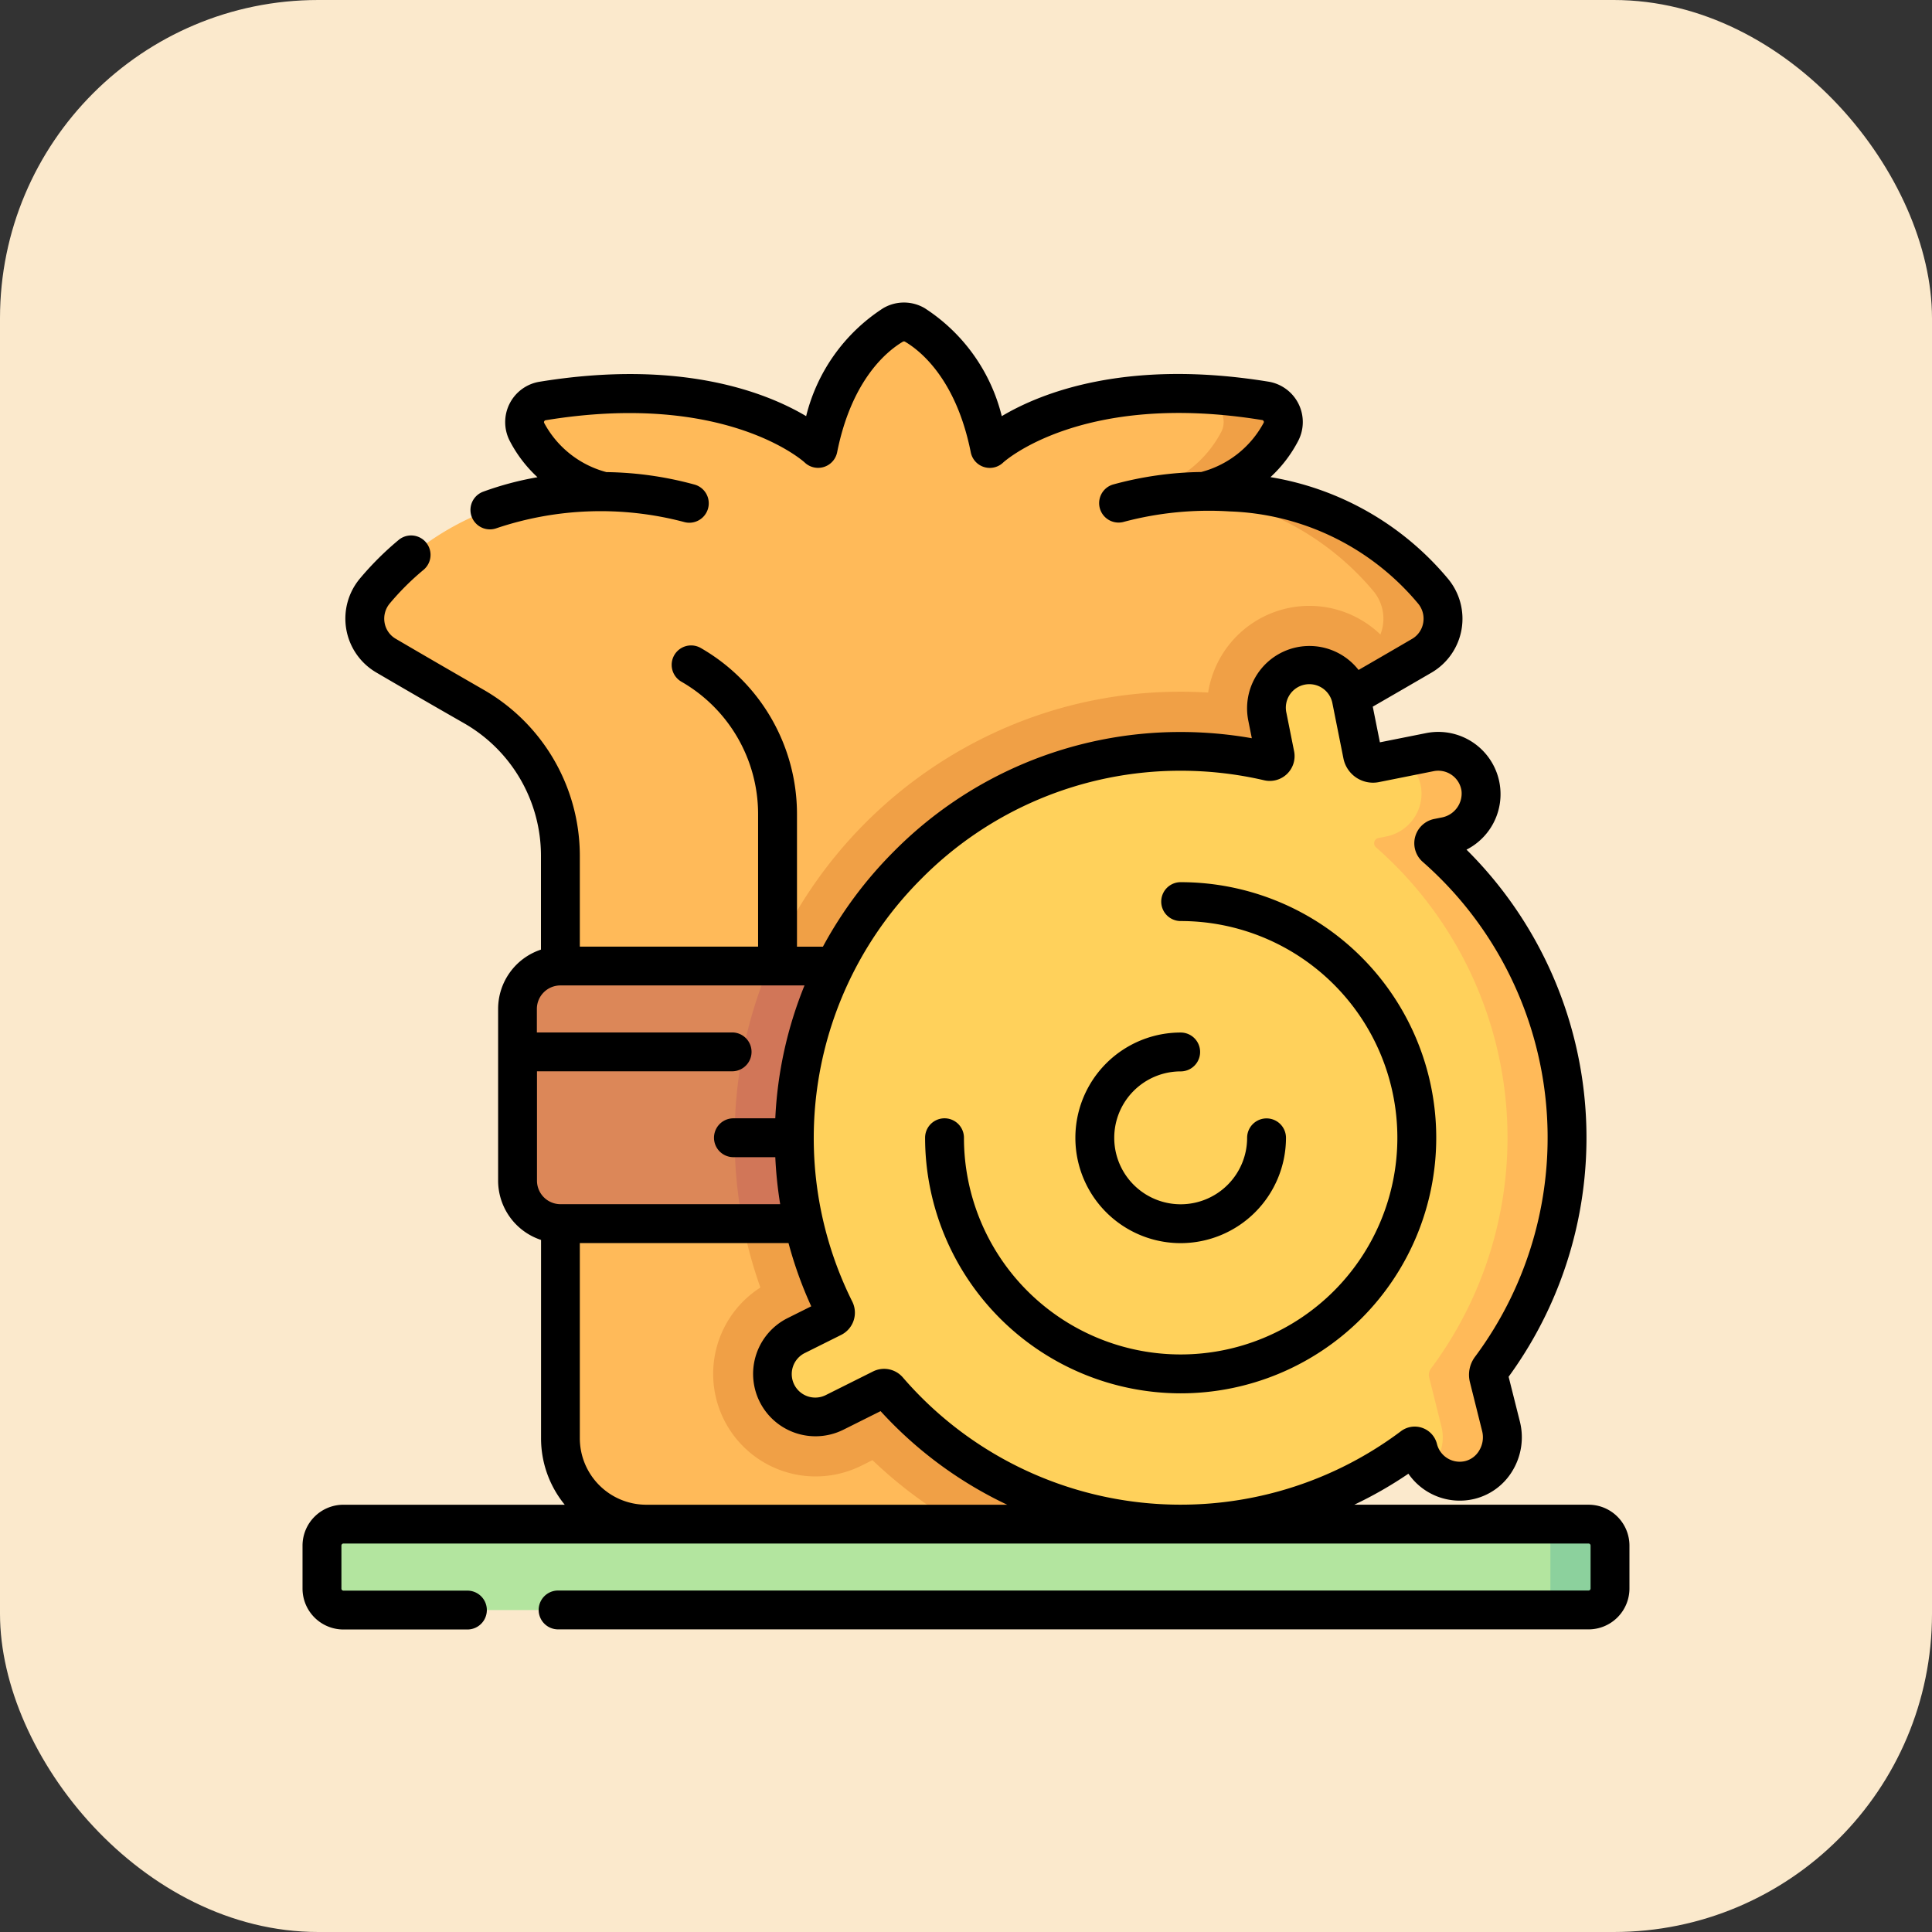 <svg xmlns="http://www.w3.org/2000/svg" width="85" height="85" viewBox="0 0 85 85">
  <rect x="0" y="0" width="85" height="85" fill="#333333" stroke="none"/>
  <g id="Grupo_1110556" data-name="Grupo 1110556" transform="translate(-180.051 -8748)">
    <rect id="Rectángulo_404271" data-name="Rectángulo 404271" width="85" height="85" rx="14" transform="translate(180.051 8748)" fill="#fbe9cc"/>
    <g id="Grupo_1110555" data-name="Grupo 1110555" transform="translate(193.361 8761.309)">
      <g id="Grupo_1110553" data-name="Grupo 1110553" transform="translate(0.855 0.857)">
        <path id="Trazado_909973" data-name="Trazado 909973" d="M71.054,19.331A12.192,12.192,0,0,0,62.433,15a.309.309,0,0,1-.283-.309.314.314,0,0,1,.164-.273,5.021,5.021,0,0,0,2.055-2.088.942.942,0,0,0-.688-1.357c-6.632-1.081-10.288.793-11.579,1.673a.455.455,0,0,1-.7-.265,7.332,7.332,0,0,0-3.142-4.749.946.946,0,0,0-.959,0,7.332,7.332,0,0,0-3.142,4.749.455.455,0,0,1-.7.265c-1.291-.88-4.947-2.754-11.579-1.673a.942.942,0,0,0-.688,1.357,5.021,5.021,0,0,0,2.055,2.089.314.314,0,0,1,.164.273.309.309,0,0,1-.283.309,12.192,12.192,0,0,0-8.621,4.333A1.891,1.891,0,0,0,25,22.182c.936.548,2.233,1.3,3.869,2.237a7.557,7.557,0,0,1,3.8,6.558V56.611a3.778,3.778,0,0,0,3.778,3.778v.57H59.957L67.443,55.2V23.991c1.288-.74,2.334-1.348,3.122-1.809a1.891,1.891,0,0,0,.488-2.851Z" transform="translate(-22.178 -7.498)" fill="#ffba59"/>
        <path id="Trazado_909974" data-name="Trazado 909974" d="M184.672,117.027a4.514,4.514,0,0,0-4.46,3.815q-.6-.037-1.209-.037h-.051a19.4,19.4,0,0,0-7.628,1.572,19.786,19.786,0,0,0-10.42,10.487,19.625,19.625,0,0,0-.391,14.154,4.512,4.512,0,0,0,2.435,8.311,4.531,4.531,0,0,0,2.016-.477l.48-.24A19.631,19.631,0,0,0,170.269,158H179l7.487-5.756V121.031q1.325-.761,2.3-1.329a4.525,4.525,0,0,0-4.117-2.675Z" transform="translate(-141.224 -104.538)" fill="#f0a046"/>
        <g id="Grupo_1110550" data-name="Grupo 1110550" transform="translate(36.372 3.146)">
          <path id="Trazado_909975" data-name="Trazado 909975" d="M338.994,43.779a12.192,12.192,0,0,0-8.621-4.333.309.309,0,0,1-.283-.309.314.314,0,0,1,.164-.273,5.021,5.021,0,0,0,2.055-2.088.942.942,0,0,0-.688-1.357,22.6,22.6,0,0,0-5.132-.284,25.167,25.167,0,0,1,2.509.284.942.942,0,0,1,.688,1.357,5.021,5.021,0,0,1-2.055,2.088.313.313,0,0,0-.164.273.309.309,0,0,0,.283.309,12.192,12.192,0,0,1,8.621,4.333,1.891,1.891,0,0,1-.488,2.851c-.789.462-1.834,1.069-3.122,1.809V81.1l2.622-2.016V48.439c1.288-.74,2.334-1.348,3.122-1.809a1.891,1.891,0,0,0,.488-2.851Z" transform="translate(-326.49 -35.092)" fill="#f0a046"/>
        </g>
        <path id="Trazado_909976" data-name="Trazado 909976" d="M96.242,261.665,94.038,256H84.855a1.889,1.889,0,0,0-1.889,1.889v7.556a1.889,1.889,0,0,0,1.889,1.889h8.024Z" transform="translate(-74.361 -227.664)" fill="#dc8758"/>
        <g id="Grupo_1110551" data-name="Grupo 1110551" transform="translate(18.156 28.334)">
          <path id="Trazado_909977" data-name="Trazado 909977" d="M168.257,256a19.4,19.4,0,0,0-1.52,7.631,19.736,19.736,0,0,0,.361,3.7h2.683L171.142,256Z" transform="translate(-166.737 -255.998)" fill="#d17658"/>
        </g>
        <g id="Grupo_1110552" data-name="Grupo 1110552" transform="translate(19.834 15.111)">
          <path id="Trazado_909978" data-name="Trazado 909978" d="M212.951,171.355a.472.472,0,0,1,.081-.4,17,17,0,0,0-2.422-22.926.235.235,0,0,1,.11-.408l.327-.065a1.924,1.924,0,0,0,1.55-2.143,1.889,1.889,0,0,0-2.239-1.572l-2.407.481a.472.472,0,0,1-.556-.37l-.481-2.407a1.889,1.889,0,1,0-3.7.741l.337,1.685a.235.235,0,0,1-.283.276A17.008,17.008,0,0,0,184.18,168.4a.236.236,0,0,1-.1.317l-1.582.791a1.889,1.889,0,1,0,1.69,3.379l2.058-1.029a.235.235,0,0,1,.284.057A17,17,0,0,0,209.6,174.4a.152.152,0,0,1,.24.084,1.887,1.887,0,0,0,2.283,1.376,1.939,1.939,0,0,0,1.369-2.345Z" transform="translate(-181.449 -140.029)" fill="#ffd15b"/>
          <path id="Trazado_909979" data-name="Trazado 909979" d="M418.541,200.71a.472.472,0,0,1,.081-.4,17,17,0,0,0-2.422-22.926.235.235,0,0,1,.11-.408l.327-.065a1.924,1.924,0,0,0,1.55-2.143,1.889,1.889,0,0,0-2.239-1.572l-1.255.251a1.882,1.882,0,0,1,.871,1.321,1.924,1.924,0,0,1-1.55,2.143l-.327.065a.235.235,0,0,0-.11.408A17,17,0,0,1,416,200.314a.472.472,0,0,0-.081.4l.541,2.165a1.977,1.977,0,0,1-.518,1.859,1.881,1.881,0,0,0,1.771.486,1.939,1.939,0,0,0,1.369-2.345Z" transform="translate(-387.039 -169.384)" fill="#ffba59"/>
        </g>
        <path id="Trazado_909980" data-name="Trazado 909980" d="M63.224,471.365H8.444a.944.944,0,0,0-.944.944V474.2a.944.944,0,0,0,.944.944h54.78a.944.944,0,0,0,.944-.944v-1.889A.944.944,0,0,0,63.224,471.365Z" transform="translate(-7.5 -418.474)" fill="#b3e59f"/>
        <path id="Trazado_909981" data-name="Trazado 909981" d="M475.84,471.365h-2.622a.944.944,0,0,1,.944.944V474.2a.944.944,0,0,1-.944.944h2.622a.944.944,0,0,0,.944-.944v-1.889A.944.944,0,0,0,475.84,471.365Z" transform="translate(-420.115 -418.474)" fill="#8cd19d"/>
      </g>
      <g id="Grupo_1110554" data-name="Grupo 1110554" transform="translate(0 0.002)">
        <path id="Trazado_909982" data-name="Trazado 909982" d="M56.579,52.892H46.273a17.846,17.846,0,0,0,2.381-1.364,2.744,2.744,0,0,0,2.914,1.106,2.693,2.693,0,0,0,1.669-1.242,2.841,2.841,0,0,0,.326-2.141l-.5-1.989A17.854,17.854,0,0,0,51.21,24.072a2.739,2.739,0,0,0-1.78-5.127L47.4,19.35l-.314-1.569c.91-.524,1.78-1.029,2.59-1.5a2.746,2.746,0,0,0,.71-4.139,12.91,12.91,0,0,0-7.8-4.459,5.827,5.827,0,0,0,1.222-1.6,1.8,1.8,0,0,0-1.307-2.6C36.245,2.465,32.484,3.975,30.764,5A7.908,7.908,0,0,0,27.374.25a1.8,1.8,0,0,0-1.827,0A7.907,7.907,0,0,0,22.157,5c-1.72-1.023-5.482-2.533-11.734-1.513a1.8,1.8,0,0,0-1.307,2.6,5.825,5.825,0,0,0,1.221,1.6,13.838,13.838,0,0,0-2.388.636.855.855,0,1,0,.59,1.606,14.368,14.368,0,0,1,8.225-.278.855.855,0,0,0,.506-1.634,15.376,15.376,0,0,0-3.9-.555,4.375,4.375,0,0,1-2.737-2.161.073.073,0,0,1,0-.073.082.082,0,0,1,.063-.048C18.615,3.882,22.06,7.008,22.089,7.035a.855.855,0,0,0,1.432-.448c.647-3.236,2.238-4.478,2.892-4.863a.092.092,0,0,1,.094,0c.654.384,2.245,1.627,2.892,4.863a.853.853,0,0,0,1.428.452c.034-.032,3.479-3.158,11.395-1.867a.082.082,0,0,1,.063.048.073.073,0,0,1,0,.073,4.378,4.378,0,0,1-2.745,2.164,15.4,15.4,0,0,0-3.89.553.855.855,0,0,0,.506,1.634,14.553,14.553,0,0,1,4.632-.453,11.292,11.292,0,0,1,8.288,4.049,1.04,1.04,0,0,1,.23.848,1.016,1.016,0,0,1-.495.714c-.739.432-1.526.889-2.35,1.364A2.743,2.743,0,0,0,41.611,18.4l.154.77a17.991,17.991,0,0,0-3.178-.274,17.725,17.725,0,0,0-12.6,5.284,18.033,18.033,0,0,0-3.092,4.161H21.754V22.5a8.43,8.43,0,0,0-4.233-7.3.855.855,0,1,0-.85,1.484A6.716,6.716,0,0,1,20.043,22.5v5.838H12.2v-4a8.43,8.43,0,0,0-4.233-7.3C6.589,16.244,5.29,15.492,4.11,14.8a1.015,1.015,0,0,1-.5-.714,1.04,1.04,0,0,1,.23-.848,11.635,11.635,0,0,1,1.482-1.475.855.855,0,1,0-1.091-1.318,13.351,13.351,0,0,0-1.7,1.692,2.746,2.746,0,0,0,.711,4.139c1.184.693,2.488,1.447,3.876,2.241a6.716,6.716,0,0,1,3.372,5.815v4.138A2.749,2.749,0,0,0,8.605,31.08v7.556a2.749,2.749,0,0,0,1.889,2.607V49.97a4.611,4.611,0,0,0,1.042,2.923H1.8a1.8,1.8,0,0,0-1.8,1.8v1.889a1.8,1.8,0,0,0,1.8,1.8H7.254a.855.855,0,0,0,0-1.71H1.8a.089.089,0,0,1-.089-.089V54.692A.089.089,0,0,1,1.8,54.6h54.78a.089.089,0,0,1,.089.089v1.889a.089.089,0,0,1-.089.089H11.244a.855.855,0,1,0,0,1.71H56.579a1.8,1.8,0,0,0,1.8-1.8V54.692a1.8,1.8,0,0,0-1.8-1.8ZM27.2,25.38A16.027,16.027,0,0,1,38.591,20.6h.042a16.229,16.229,0,0,1,3.676.42,1.091,1.091,0,0,0,1.316-1.277l-.337-1.684a1.034,1.034,0,1,1,2.027-.405l.481,2.407A1.327,1.327,0,0,0,47.358,21.1l2.407-.481a1.034,1.034,0,0,1,1.225.862,1.073,1.073,0,0,1-.872,1.176l-.326.065a1.09,1.09,0,0,0-.507,1.889,16.144,16.144,0,0,1,2.3,21.773,1.323,1.323,0,0,0-.225,1.115l.541,2.165a1.12,1.12,0,0,1-.132.843.994.994,0,0,1-.611.464,1.042,1.042,0,0,1-.248.03,1.032,1.032,0,0,1-1-.783,1.008,1.008,0,0,0-1.584-.56,16.143,16.143,0,0,1-21.914-2.365,1.089,1.089,0,0,0-1.313-.263l-2.058,1.029a1.034,1.034,0,1,1-.925-1.849L23.7,45.42a1.093,1.093,0,0,0,.487-1.464A16.112,16.112,0,0,1,27.2,25.38ZM10.315,33.824H18.9a.855.855,0,1,0,0-1.71h-8.59V31.08a1.035,1.035,0,0,1,1.034-1.034H22.085A17.688,17.688,0,0,0,20.8,35.892H18.958a.855.855,0,1,0,0,1.71H20.8a17.89,17.89,0,0,0,.215,2.068H11.349a1.035,1.035,0,0,1-1.034-1.034ZM12.2,49.969V41.38h9.181a17.691,17.691,0,0,0,1,2.783l-1.037.518a2.744,2.744,0,0,0,1.229,5.2,2.756,2.756,0,0,0,1.226-.29l1.633-.816a17.867,17.867,0,0,0,5.571,4.118H15.127A2.926,2.926,0,0,1,12.2,49.969Z" transform="translate(0 -0.002)"/>
        <path id="Trazado_909983" data-name="Trazado 909983" d="M302.837,290.9a4.638,4.638,0,0,0,4.633-4.633.855.855,0,0,0-1.71,0,2.923,2.923,0,1,1-2.923-2.923.855.855,0,0,0,0-1.71,4.633,4.633,0,0,0,0,9.266Z" transform="translate(-264.202 -249.518)"/>
        <path id="Trazado_909984" data-name="Trazado 909984" d="M251.464,246.138a11.244,11.244,0,1,0,0-22.489.855.855,0,1,0,0,1.71,9.534,9.534,0,1,1-9.534,9.534.855.855,0,0,0-1.71,0A11.257,11.257,0,0,0,251.464,246.138Z" transform="translate(-212.83 -198.148)"/>
      </g>
    </g>
  </g>
</svg>
